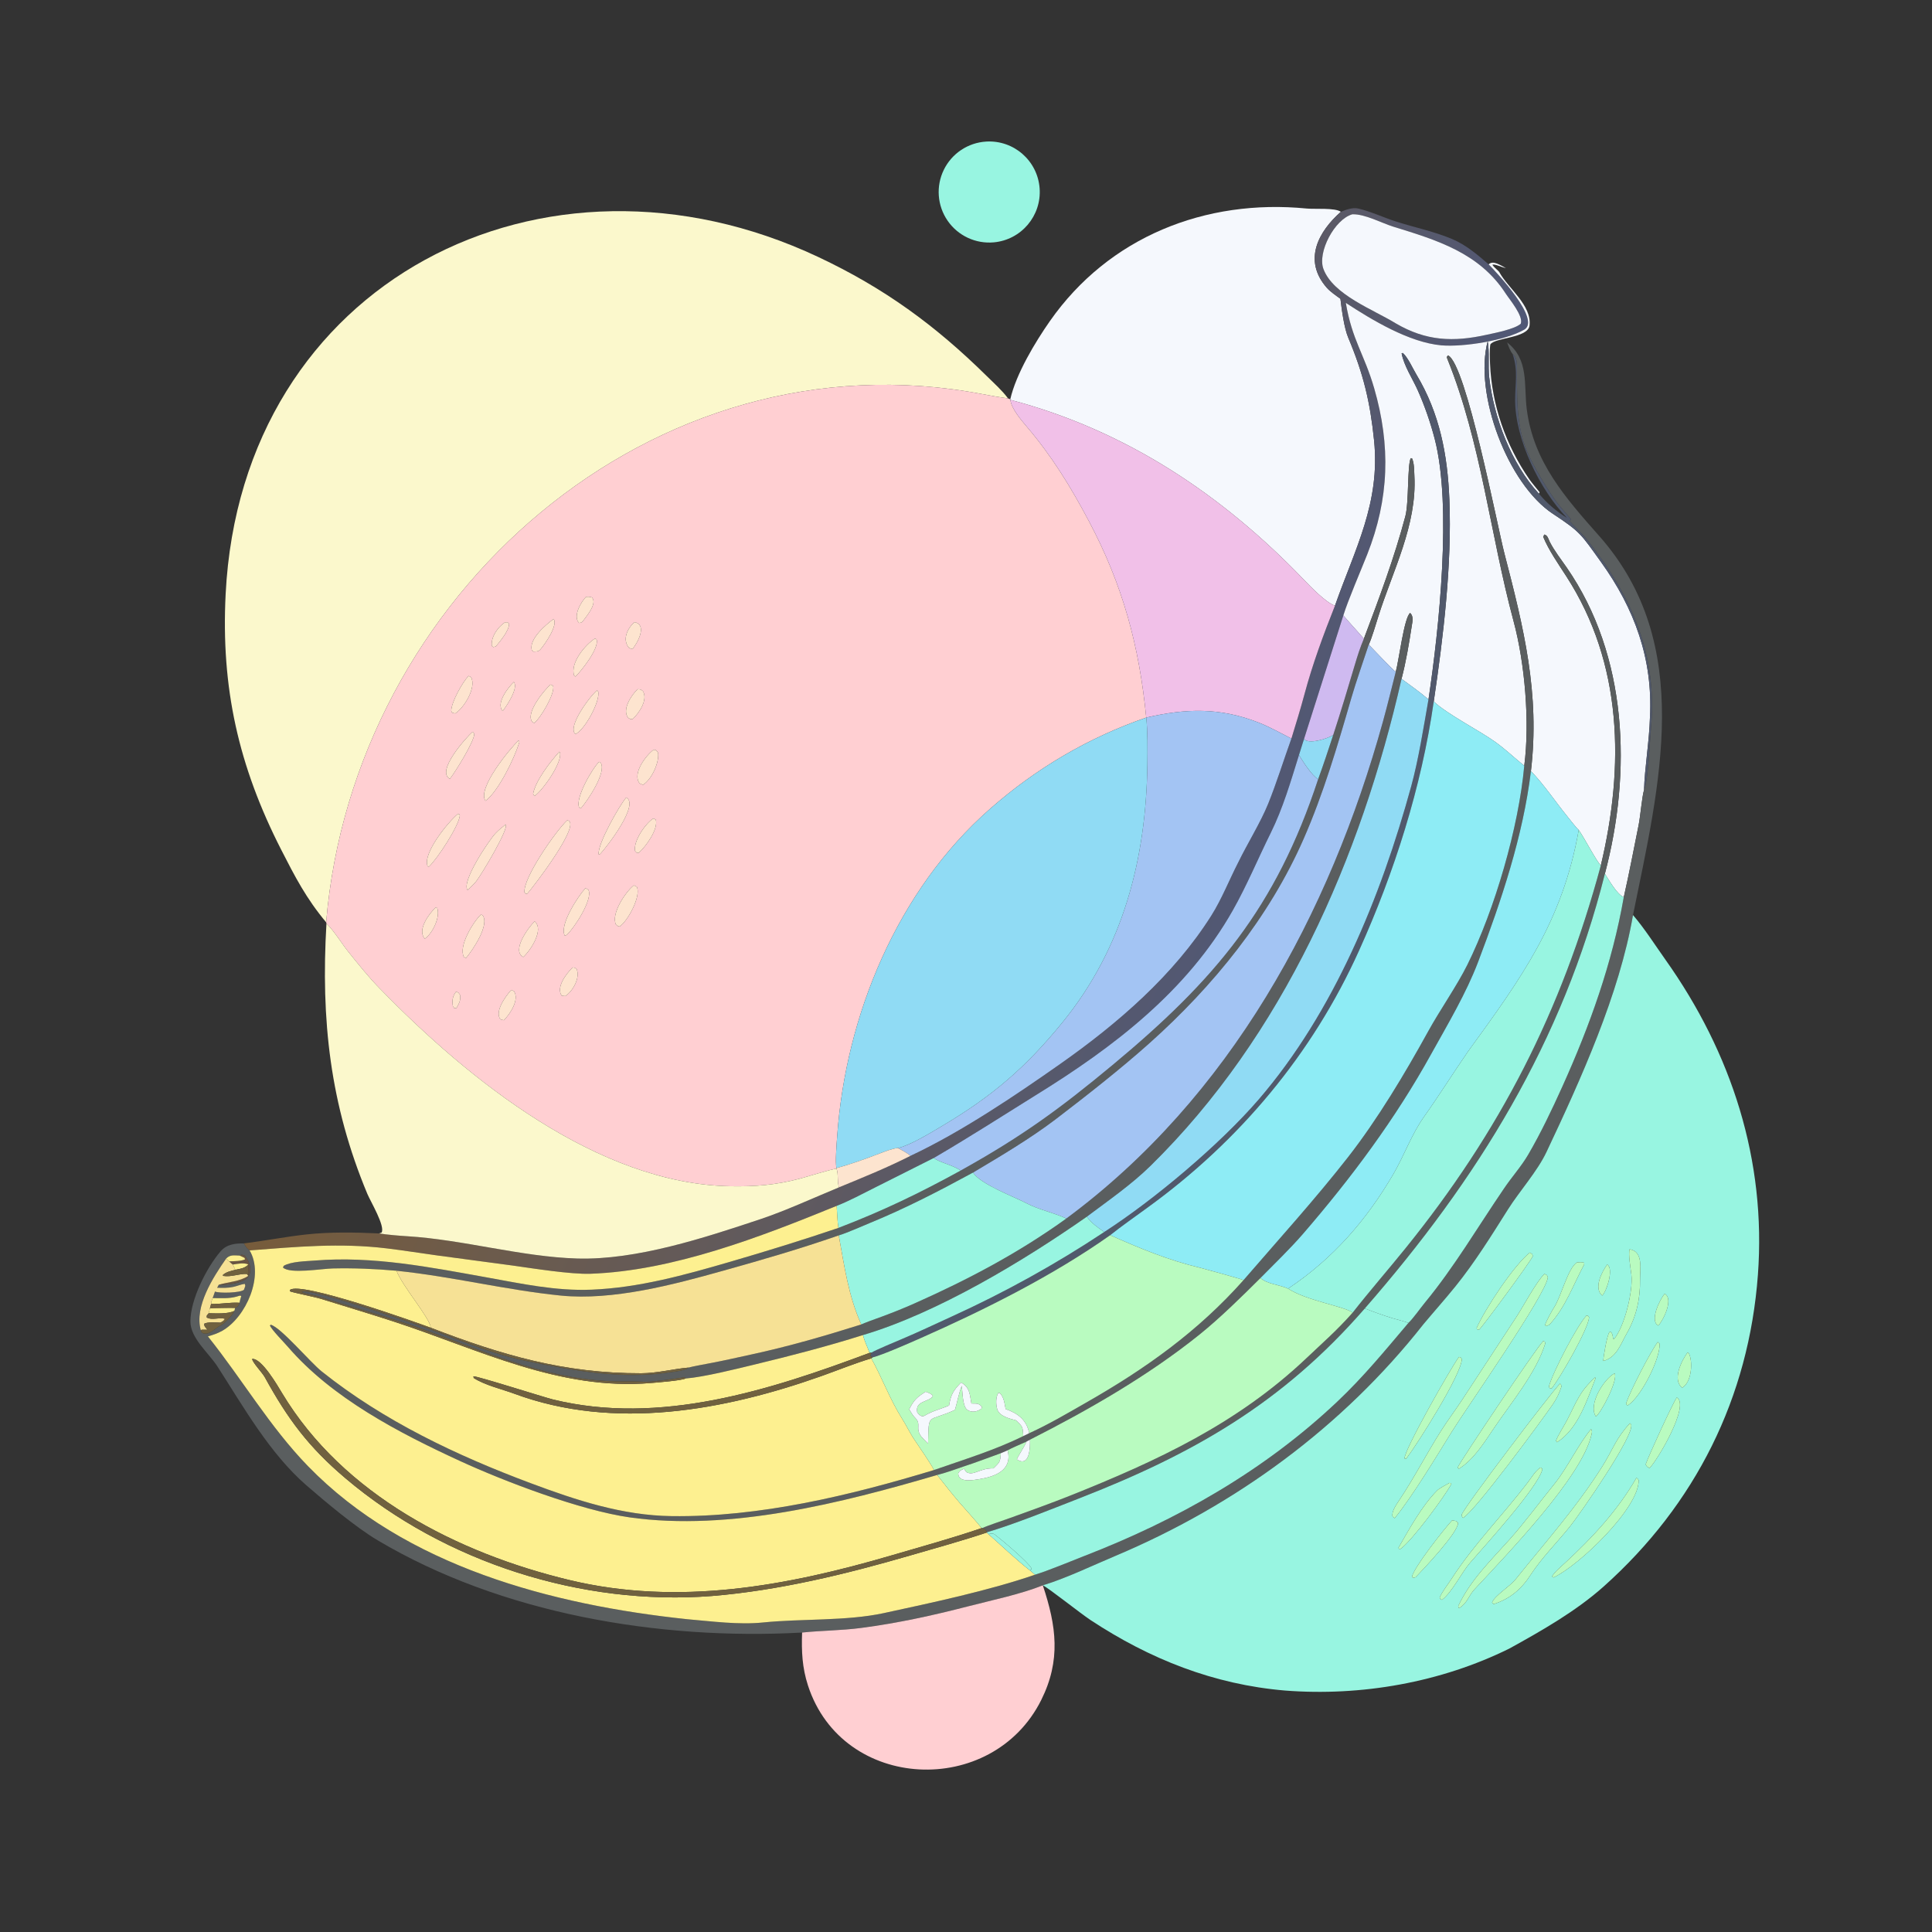 <svg width="1024" height="1024" viewBox="0 0 1024 1024" fill="none" xmlns="http://www.w3.org/2000/svg">
<rect x="0" y="0" width="1024" height="1024" fill="#333333" stroke="none"/>
<path d="M526.742 128.451C517.107 129.331 507.746 124.948 502.252 116.983C496.759 109.019 495.987 98.712 500.233 90.018C504.478 81.324 513.082 75.595 522.74 75.03C537.34 74.176 549.926 85.188 551.018 99.772C552.111 114.356 541.305 127.12 526.742 128.451Z" fill="#98F5E1"/>
<path d="M535.465 211.634C538.563 198.063 548.754 181.228 556.418 170.26C587.691 125.504 638.962 105.259 692.566 110.524C696.937 110.954 707.556 110.012 710.695 112.257C699.007 122.533 690.372 137.777 703.179 152.453C705.06 154.608 708.108 156.664 710.458 158.369C711.148 164.205 712.42 173.802 714.6 178.983C722.591 197.968 726.216 213.009 728.292 233.426C731.67 266.633 718.121 290.951 707.568 321.012C702.709 319.364 694.766 311.098 690.937 307.112C647.61 262.01 596.416 227.926 535.51 211.921L535.465 211.634Z" fill="#F5F8FD"/>
<path d="M710.691 112.257C713.308 111.173 716.952 109.846 719.76 110.492C726.536 112.05 733.266 115.279 739.912 117.407C749.786 120.568 759.894 122.609 769.458 126.606C776.74 129.61 783.075 134.959 789.008 140.107C793.452 144.655 816.843 169.531 807.879 174.714C797.89 180.49 775.769 184.005 764.008 183.047C746.936 181.515 727.269 169.661 713.319 160.542C716.591 180.161 723.086 187.632 728.344 205.788C737.128 236.116 736.321 264.365 724.652 293.858C721.375 302.14 714.484 318.132 711.986 326.189L691.162 391.639L688.475 400.182C684.118 414.162 679.996 428.375 673.491 441.498C666.674 455.249 660.893 469.278 653.333 482.624C629.102 525.399 590.03 555.119 548.91 580.505C531.122 591.596 513.163 603.1 494.929 613.747L463.83 629.375C457.399 632.601 450.07 636.565 443.45 639.122C402.998 655.626 356.768 673.565 312.957 675.118C302.623 675.485 282.642 672.306 271.941 670.794L232.16 665.471C223.096 664.225 214.055 662.765 204.975 661.668C179.98 658.651 157.183 660.839 132.286 662.741C130.56 661.497 130.376 660.909 129.234 659.028C140.319 657.672 151.551 655.452 162.617 654.258C175.128 652.909 188.393 653.158 200.963 653.745C204.78 654.409 211.804 654.985 215.688 655.219C245.361 657.007 276.491 666.193 306.001 667.042C337.45 667.946 373.602 655.996 403.202 646.124C416.363 641.735 431.68 634.687 444.664 629.331C458.023 623.813 469.638 619.16 482.566 612.629C509.187 600.191 538.158 580.652 562.101 563.811C592.531 542.407 622.041 516.93 642.047 485.254C647.535 476.564 651.529 466.358 656.233 457.216C661.029 447.329 668.142 435.916 672.149 426.03C676.525 415.235 680.453 402.595 684.477 391.453C686.852 383.703 689.293 375.823 691.39 367.994C695.702 351.897 701.422 336.478 707.564 321.012C718.117 290.951 731.666 266.633 728.288 233.426C726.212 213.009 722.587 197.968 714.596 178.983C712.416 173.802 711.144 164.205 710.454 158.369C708.104 156.664 705.056 154.608 703.175 152.453C690.368 137.777 699.003 122.533 710.691 112.257ZM716.77 113.578C707.4 116.172 698.113 133.757 701.464 142.613C706.661 156.351 727.947 164.09 739.785 171.391C755.856 180.786 770.244 181.405 788.174 177.39C792.483 176.449 802.85 174.447 806.017 171.596C807.602 167.582 800.084 158.722 798.058 155.596C784.083 134.036 761.699 127.307 738.475 120.139C732.422 118.271 723.366 113.333 716.77 113.578Z" fill="url(#paint0_linear_17_12236)"/>
<path d="M534.285 211.154C529.755 210.549 525.124 209.733 520.629 208.875C346.183 175.565 187.312 315.775 172.869 488.842C162.347 476.299 156.299 464.578 149.109 450.507C126.323 405.914 117.103 364.437 119.594 314.912C127.934 149.059 288.391 67.78 433.711 136.218C468.51 152.607 495.573 172.281 523.051 199.369C526.929 203.193 531.036 206.816 534.285 211.154Z" fill="#FBF8CC"/>
<path d="M788.175 177.39C770.245 181.405 755.857 180.786 739.786 171.391C727.948 164.09 706.662 156.351 701.465 142.613C698.114 133.757 707.401 116.172 716.771 113.578C723.367 113.333 732.423 118.271 738.476 120.139C761.7 127.307 784.084 134.036 798.059 155.596C800.085 158.722 807.603 167.582 806.018 171.596C802.851 174.447 792.484 176.449 788.175 177.39Z" fill="#F5F8FD"/>
<path d="M789.01 140.107C791.426 137.76 795.41 140.723 798.181 142.106C795.507 141.543 792.311 139.784 790.985 140.334C791.933 141.864 794.23 143.446 794.667 144.25C799.348 152.846 811.955 161.807 810.68 172.545C809.878 179.293 792.104 178.85 789.901 182.589C789.469 185.296 789.628 189.804 789.747 192.744C790.634 214.646 798.11 235.994 810.557 254.003C811.939 256.002 814.439 258.883 816.03 260.907L815.657 261.663C801.094 245.957 791.695 221.188 789.331 200.072C788.614 193.674 789.54 186.758 788.528 180.754C781.07 208.673 799.153 256.569 823.068 272.33C837.777 282.024 837.927 283.072 848.549 297.85C866.381 322.658 876.126 349.378 874.506 380.234C874.163 392.832 871.641 407.56 871.383 418.663C870.285 422.225 869.434 432.713 868.497 437.323C865.916 450.033 863.51 462.923 860.623 475.573C856.914 473.833 852.978 466.792 850.62 463.124C864.904 409.17 862.783 347.63 830.379 300.803C827.33 296.396 823.807 291.9 821.385 287.165C820.595 285.621 820.384 283.799 818.526 283.3L817.933 284.519C820.708 291.397 826.062 299.086 830.172 305.445C860.085 351.727 861.011 406.149 848.466 458.733C846.106 456.391 839.63 443.91 836.761 439.909C835.609 438.999 831.614 433.828 830.421 432.355C824.327 424.831 818.184 415.628 811.423 408.703C816.272 367.668 807.64 332.854 797.328 293.179C793.636 278.971 777.053 192.63 767.482 188.365C766.832 189.161 766.68 189.107 767.13 190.222C785.147 234.874 789.739 282.919 802.233 329.287C808.24 351.582 810.889 382.857 807.892 405.872C802.669 401.694 798.152 397.296 792.611 393.3C784.309 387.311 766.778 378.4 759.918 371.786C764.984 337.685 769.584 299.226 768.205 264.871C767.247 241.011 763.089 219.102 750.712 198.488C748.79 195.286 746.289 189.571 743.558 187.104L742.873 187.22C744.082 193.851 748.769 200.839 751.517 207.038C755.126 215.18 758.165 223.939 760.408 232.563C769.673 268.191 762.713 333.302 757.133 370.718C752.638 366.848 747.64 363.326 742.847 359.806C745.255 350.616 746.8 341.204 748.254 331.82C748.628 329.408 749.328 326.729 747.429 324.878C744.282 326.891 741.447 350.056 739.772 356.135C737.822 354.642 727.792 344.054 725.462 341.667C727.09 338.21 729.272 330.735 730.476 326.906C738.155 302.492 751.1 278.356 749.654 252.109C749.5 249.298 749.592 245.438 748.389 242.901L747.731 242.855C745.877 246.214 746.787 266.378 744.872 273.592C739.026 295.627 730.925 317.238 722.878 338.551C719.364 334.394 715.579 330.444 711.988 326.189C714.486 318.132 721.377 302.14 724.654 293.858C736.323 264.365 737.13 236.116 728.346 205.788C723.088 187.632 716.593 180.161 713.321 160.542C727.271 169.661 746.938 181.515 764.01 183.047C775.771 184.005 797.892 180.49 807.881 174.714C816.845 169.531 793.454 144.655 789.01 140.107Z" fill="#F5F8FD"/>
<path d="M801.727 187.618C800.386 186.04 799.556 183.471 798.798 181.473C810.568 190.732 807.55 204.019 809.236 217.057C812.844 244.962 829.835 263.974 847.738 284.229C898.413 341.56 879.527 416.194 865.524 485.01C858.296 526.967 837.886 572.008 819.651 610.6C814.821 620.822 805.328 631.383 799.295 640.932C790.489 654.87 781.803 668.929 771.431 681.777C765.973 688.538 760.097 695.109 754.516 701.78C711.527 756.419 654.746 797.927 590.783 824.827C578.954 829.801 565.04 836.525 552.711 840.255C541.064 844.951 525.354 848.226 513.09 851.395C494.27 856.258 475.794 860.298 456.497 862.832C445.858 864.229 435.433 864.215 425.126 865.28C424.947 865.292 424.769 865.304 424.59 865.316C349.122 869.395 265.612 855.303 200.097 816.35C188.519 809.466 172.624 796.151 162.329 787.194C142.961 770.344 129.102 745.787 115.353 724.409C110.558 716.953 100.932 709.351 100.918 700.372C100.901 688.953 109.386 672.019 116.858 663.294C120.164 659.434 124.661 659.013 129.237 659.028C130.379 660.909 130.563 661.497 132.289 662.741C140.172 676.023 130.47 698.12 117.813 705.343C115.42 706.708 112.829 707.554 110.195 708.321C128.266 730.899 142.94 756.182 163.205 777.057C214.837 830.241 292.565 850.623 364.07 858.202C377.087 859.304 391.433 861.283 404.472 859.945C424.599 857.878 448.709 859.252 468.362 854.997C493.635 849.526 524.269 843.024 548.574 834.627C556.283 832.253 566.99 827.687 574.77 824.676C624.112 805.58 670.228 779.391 708.807 742.888C722.9 729.554 733.94 715.995 746.505 701.176C749.138 698.674 752.726 693.474 755.154 690.532C770.857 671.507 783.269 650.277 797.137 629.967C801.15 623.978 806.353 618.205 809.966 612.009C816.686 600.483 822.607 588.047 828.084 575.9C842.682 543.521 854.483 510.624 860.624 475.573C863.511 462.923 865.917 450.033 868.498 437.323C869.435 432.713 870.286 422.225 871.384 418.663C873.573 413.967 874.446 392.607 875.011 386.445C878.634 346.974 865.093 316.5 841.378 286.268C839.297 283.614 834.378 278.922 831.899 276.173C832.145 275.842 832.392 275.512 832.638 275.181C830.821 273.106 826.839 268.498 825.408 266.605C820.266 259.803 812.722 247.106 809.39 239.299C803.214 224.827 804.151 208.962 804.029 193.754C804.009 191.284 803.6 189.301 801.727 187.618ZM127.057 665.481C124.176 665.414 121.999 664.853 119.867 667.06C112.977 676.904 102.903 692.509 106.419 704.989C106.519 705.363 106.877 706.043 107.057 706.424C110.803 708.275 114.123 703.771 116.553 702.732C118.629 701.898 123.445 697.005 124.22 694.798L124.613 693.33C126.699 691.944 125.904 692.832 127.006 690.493C127.053 689.48 127.57 688.01 127.867 686.975C127.294 686.445 126.645 686.886 125.345 687.247C121.355 688.354 116.883 688.05 112.697 688.002C113.111 687.061 113.585 685.569 113.944 684.557C116.203 685.552 127.498 685.286 129.312 683.589C129.855 681.876 130.303 681.64 129.723 680.467C127.906 680.681 125.716 681.63 123.752 682.062C120.718 682.73 118.184 682.604 115.097 682.543L115.937 680.96C120.054 681.101 127.636 680.313 130.796 677.523C134.204 674.514 132.387 668.347 129.638 665.484C127.741 664.903 128.561 664.774 127.057 665.481Z" fill="#5A5E5F"/>
<path d="M801.727 187.618C803.6 189.301 804.009 191.284 804.029 193.754C804.151 208.962 803.214 224.827 809.39 239.299C812.722 247.106 820.266 259.803 825.408 266.605C826.839 268.498 830.821 273.106 832.638 275.181C832.392 275.512 832.145 275.842 831.899 276.173C834.378 278.922 839.297 283.614 841.378 286.268C865.093 316.5 878.634 346.974 875.011 386.445C874.446 392.607 873.573 413.967 871.384 418.663C871.642 407.56 874.164 392.832 874.507 380.234C876.127 349.378 866.382 322.658 848.55 297.85C837.928 283.072 837.778 282.024 823.069 272.33C799.154 256.569 781.071 208.673 788.529 180.754C789.541 186.758 788.615 193.674 789.332 200.072C791.696 221.188 801.095 245.957 815.658 261.663C819.818 266.632 824.975 271.126 830.522 274.482C816.079 259.614 803.161 232.891 803.044 212.306C802.991 203.117 804.757 196.852 801.727 187.618Z" fill="#51596C"/>
<path d="M757.135 370.718C762.715 333.302 769.675 268.191 760.41 232.563C758.167 223.939 755.128 215.18 751.519 207.038C748.771 200.839 744.084 193.851 742.875 187.22L743.56 187.104C746.291 189.571 748.792 195.286 750.714 198.488C763.091 219.102 767.249 241.011 768.207 264.871C769.586 299.226 764.986 337.685 759.92 371.786C753.475 417.026 739.025 462.417 720.293 503.898C695.513 558.776 656.873 604.78 608.265 640.01C602.334 644.352 594.01 650.188 588.417 654.667C558.255 676.026 522.011 694.147 488.243 709.097C483.015 711.411 467.643 718.214 462.493 719.454L461.383 718.62L461.862 716.943C463.635 715.747 475.356 710.844 477.815 709.813C486.868 706.015 495.453 701.885 504.359 697.833C532.286 685.128 559.678 669.992 585.256 652.998C611.683 635.955 646.591 606.608 667.137 582.744C707.082 536.346 731.947 475.221 747.971 416.755C751.862 402.557 754.556 385.373 757.135 370.718Z" fill="#51596C"/>
<path d="M807.891 405.872C810.888 382.857 808.239 351.582 802.232 329.287C789.738 282.919 785.146 234.874 767.129 190.222C766.679 189.107 766.831 189.161 767.481 188.365C777.052 192.63 793.635 278.971 797.327 293.179C807.639 332.854 816.271 367.668 811.422 408.703C807.268 443.074 795.701 477.465 783.444 509.791C777.133 526.435 767.23 543.035 758.611 558.551C739.618 592.966 716.264 624.278 690.603 653.983C684.026 661.596 675.225 670.111 668.057 677.382C658.198 687.199 646.536 698.686 635.647 707.431C608.558 729.189 576.821 747.381 545.899 763.055L544.007 764.104C542.149 764.935 535.414 767.807 534.063 768.69L530.443 770.239C523.957 772.588 517.146 775.171 510.623 777.31C506.884 778.632 500.659 780.812 496.732 781.767C446.376 796.537 386.804 811.75 333.734 804.24C307.755 800.564 267.361 785.196 243.881 774.385C211.573 759.509 175.927 741.019 152.463 713.704C150.483 711.399 143.923 704.79 143.055 702.492L143.546 702.134C149.04 703.722 164.409 722.013 170.518 726.891C203.419 753.162 242.003 771.432 281.245 786.109C305.425 795.152 329.875 803.24 355.97 803.574C402.666 804.218 450.635 792.61 494.999 779.157C510.914 773.577 527.263 768.64 542.363 761.162L545.512 759.633C555.829 754.963 565.752 749.084 575.573 743.481C607.179 725.448 634.872 705.764 659.111 678.482C677.474 657.215 697.248 635.4 714.456 613.367C730.246 593.151 744.691 568.906 757.041 546.504C763.108 535.497 772.312 522.292 777.704 511.416C792.327 481.917 804.945 438.461 807.891 405.872Z" fill="#5A5E5F"/>
<path d="M172.867 488.842C187.31 315.775 346.181 175.565 520.627 208.875C525.122 209.733 529.753 210.549 534.283 211.154L535.462 211.634L535.507 211.921C536.123 216.652 541.101 222.479 544.254 226.182C557.578 241.834 567.476 257.991 577.096 276.132C595.166 310.205 603.787 342.271 607.533 380.326C576.693 391.027 549.241 407.21 524.751 428.696C475.695 471.736 448.109 538.322 443.692 602.65C443.473 605.835 442.586 616.391 443.381 619.086L443.418 619.398C440.146 619.808 427.971 623.653 423.711 624.775C411.099 628.098 400.17 628.964 387.16 628.739C316.883 627.523 248.253 572.277 201.3 523.943C195.343 517.888 190.142 511.301 184.824 504.719C181.231 500.27 176.974 493.252 173.025 489.469L172.867 488.842ZM310.552 316.365C307.772 319.286 303.516 326.771 306.931 330.196C308.159 329.97 308.14 330.065 308.99 329.18C311.126 326.232 316.655 319.893 313.754 316.636C312.139 316.262 312.177 316.206 310.552 316.365ZM293.423 328.056C289.221 331.178 280.454 338.584 281.813 344.435L282.693 345.368C284.231 345.286 285.325 345.508 286.481 344.17C288.759 341.532 295.951 331.233 293.423 328.056ZM267.593 329.865C263.837 332.368 260.085 337.698 260.669 342.375L261.419 342.98L262.795 342.656C265.032 339.948 270.015 334.079 269.792 330.552C268.667 329.526 269.333 329.862 267.593 329.865ZM336.293 329.75C332.504 333.034 329.716 338.971 333.335 343.351L335.157 344.101C337.767 341.001 343.338 331.158 336.293 329.75ZM315.425 338.353C310.096 341.783 302.128 351.336 304.282 358.057L305.008 358.613C308.288 355.424 317.659 343.543 316.211 338.938L315.425 338.353ZM248.325 358.261C245.178 361.534 239.243 372 239.168 376.758L239.623 377.73L241.274 378.154C245.91 375.288 252.623 364.405 249.7 358.968C249.157 358.646 248.911 358.428 248.325 358.261ZM272.357 361.453C269.278 364.322 262.661 372.922 266.466 376.869C268.559 374.094 274.919 364.707 272.357 361.453ZM291.789 362.815C289.155 365.073 278.305 377.606 282.066 382.568C282.186 382.726 283.005 383.129 283.143 383.211C286.486 380.719 294.318 367.437 293.165 363.552C292.64 363.235 292.358 363.004 291.789 362.815ZM337.904 365.316C334.676 368.409 329.479 376.136 332.956 380.461C334.553 381.343 333.751 381.222 335.393 381.071C338.734 377.935 343.598 370.809 340.727 366.245C339.429 365.319 339.513 365.399 337.904 365.316ZM316.441 365.903C312.848 368.747 300.443 385.363 304.989 389.088C309.83 387.078 318.311 371.504 317.056 366.554L316.441 365.903ZM250.461 387.882C246.973 390.98 230.904 408.844 238.455 412.806C241.313 409.159 251.216 393.257 251.398 388.998C250.986 388.386 251.016 388.245 250.461 387.882ZM274.814 392.454C270.145 396.962 252.665 418.119 257.342 424.469C264.12 419.436 272.478 402.245 275.147 393.78C275.379 393.043 275.298 393.153 274.814 392.454ZM346.431 397.345C342.288 400.492 334.995 410.015 339.007 415.215C339.469 415.417 340.349 415.834 340.798 415.972C345.423 413.119 349.478 404.176 348.817 398.992C347.996 397.859 348.01 397.539 346.431 397.345ZM296.459 398.424C291.771 403.595 283.846 413.751 282.551 420.742C282.752 421.084 283.056 421.666 283.299 421.938C287.658 419.008 298.341 403.77 296.762 398.752L296.459 398.424ZM317.521 403.787C313.821 407.39 304.716 423.194 306.984 428.003L307.919 428.414C311.36 424.406 321.637 409.314 318.406 404.297L317.521 403.787ZM331.889 422.698C328.395 426.79 316.6 447.372 317.309 452.841C318.202 452.648 317.9 452.87 318.337 452.381C321.747 448.718 339.123 426.236 331.889 422.698ZM242.731 431.338C237.493 435.689 223.799 452.434 226.663 459.173L227.372 459.323C231.972 454.986 243.146 437.809 243.75 432.227C243.256 431.358 243.611 431.635 242.731 431.338ZM346.2 433.825C341.977 436.618 335.627 445.813 336.598 451.029C337.654 452.124 337.01 451.846 338.437 452.114C342.172 448.919 349.026 439.509 347.589 434.437C346.979 434.106 346.843 433.939 346.2 433.825ZM300.626 434.788C294.883 440.053 277.103 465.359 277.997 473.02L278.715 473.742L279.519 473.637C282.413 470.398 309.111 435.746 300.626 434.788ZM267.988 436.969C266.257 438.317 264.198 440.036 262.701 441.607C259.212 445.269 244.401 467.313 247.821 471.754C249.342 470.407 251.149 468.657 252.394 467.112C254.899 464.004 269.999 438.972 267.988 436.969ZM335.91 469.262C331.503 472.725 323.746 484.405 326.452 490.02C327.601 490.923 327.114 490.766 328.422 491.076C332.848 488.085 339.957 474.8 337.501 469.963L335.91 469.262ZM310.241 470.79C306.441 475.006 296.421 490.048 299.3 495.867C300.344 495.606 300.108 495.737 300.375 495.531C304.41 491.848 314.356 476.599 311.875 471.626C311.076 471.121 311.116 471.036 310.241 470.79ZM231.001 480.823C227.387 484.354 220.985 492.8 225.121 497.578C229.22 494.876 233.452 486.012 231.756 481.332L231.001 480.823ZM254.914 484.749C250.693 488.717 242.84 501.687 245.891 507.252L247.007 507.784C250.469 503.662 259.746 490.051 255.751 485.091L254.914 484.749ZM283.363 488.334C279.992 491.606 270.999 503.922 277.353 507.249C281.156 503.821 288.578 492.672 283.363 488.334ZM303.524 512.774C300.254 515.909 294.588 523.21 297.7 527.709C298.329 527.804 298.983 527.938 299.607 527.951C303.677 525.404 307.763 517.952 305.532 513.458C304.341 512.813 304.816 512.921 303.524 512.774ZM270.956 524.695C268.07 527.92 262.007 536.125 265.224 540.245C265.823 540.426 266.462 540.659 267.064 540.749C270.247 537.612 275.496 529.778 272.39 525.316L270.956 524.695ZM241.714 525.599C239.788 528.189 239.615 530.095 240.024 533.289L240.712 534.308C241.029 534.317 241.669 534.368 241.942 534.301C243.419 531.623 244.266 530.269 243.802 527.272C242.75 525.778 243.416 526.323 241.714 525.599Z" fill="#FFCFD2"/>
<path d="M535.508 211.921C596.414 227.926 647.608 262.01 690.935 307.112C694.764 311.098 702.707 319.364 707.566 321.012C701.424 336.478 695.704 351.897 691.392 367.994C689.295 375.823 686.854 383.703 684.479 391.453C678.587 388.487 673.408 385.468 667.227 383.029C646.588 374.888 628.558 375.452 607.534 380.326C603.788 342.271 595.167 310.205 577.097 276.132C567.477 257.991 557.579 241.834 544.255 226.182C541.102 222.479 536.124 216.652 535.508 211.921Z" fill="#F1C0E8"/>
<path d="M722.879 338.551C730.926 317.238 739.027 295.627 744.873 273.592C746.788 266.378 745.878 246.214 747.732 242.855L748.39 242.901C749.593 245.438 749.501 249.298 749.655 252.109C751.101 278.356 738.156 302.492 730.477 326.906C729.273 330.735 727.091 338.21 725.463 341.667C722.507 350.699 718.866 360.914 716.245 369.926C708.97 395.122 701.479 420.614 690.933 444.662C672.701 486.232 642.973 522.759 609.277 552.878C593.994 566.539 575.964 580.672 559.727 593.08C546.443 603.231 530.212 612.87 515.748 621.466C497.761 631.237 479.931 640.483 460.948 648.247C457.155 649.798 448.298 653.746 444.556 654.776C423.592 662.055 404.606 667.538 383.391 673.483C357.034 680.869 324.852 689.439 297.237 686.678C268.305 683.784 239.601 676.552 210.16 673.521C198.812 672.5 187.62 672.062 176.237 672.31C170.495 672.436 153.565 675.355 149.977 671.801L150.385 670.901C154.458 668.563 161.962 668.52 166.844 668.119C197.457 665.609 227.903 671.637 257.895 677.032C276.43 680.366 294.504 684.328 313.513 683.557C338.593 682.539 362.849 675.806 386.819 668.823C406.037 663.225 425.428 657.249 444.38 650.819C467.881 641.801 487.03 632.588 509.248 620.383C541.53 602.427 561.663 587.752 589.435 564.696C644.14 519.28 676.292 481.029 698.643 413.018C701.502 405.217 704.049 397.417 706.646 389.532C710.684 377.205 714.406 364.79 718.098 352.358C719.486 347.685 720.955 343.035 722.879 338.551Z" fill="#5A5E5F"/>
<path d="M848.467 458.733C861.012 406.149 860.086 351.727 830.173 305.445C826.063 299.086 820.709 291.397 817.934 284.519L818.527 283.3C820.385 283.799 820.596 285.621 821.386 287.165C823.808 291.9 827.331 296.396 830.38 300.803C862.784 347.63 864.905 409.17 850.621 463.124C828.308 552.157 783.145 625.038 723.372 693.501C679.738 743.685 632.483 770.624 571.463 794.361C556.669 800.116 538.254 807.622 523.095 812.138C522.001 810.241 522.739 810.986 520.699 809.925C522.629 808.874 532.741 805.518 535.636 804.471C546.208 800.649 556.874 796.84 567.288 792.686C613.413 774.29 655.969 754.46 692.433 719.872C701.562 711.212 708.43 705.321 716.955 695.719C725.765 684.475 735.686 673.07 744.768 661.841C795.171 599.523 827.513 536.27 848.467 458.733Z" fill="#5A5E5F"/>
<path d="M308.992 329.18C308.142 330.065 308.161 329.97 306.933 330.196C303.518 326.771 307.774 319.286 310.554 316.365C312.179 316.206 312.141 316.262 313.756 316.636C316.657 319.893 311.128 326.232 308.992 329.18Z" fill="#FDE4CF"/>
<path d="M739.77 356.135C741.445 350.056 744.28 326.891 747.427 324.878C749.326 326.729 748.626 329.408 748.252 331.82C746.798 341.204 745.253 350.616 742.845 359.806C721.322 454.43 680.088 548.916 609.8 617.915C599.659 627.87 587.359 636.372 576.019 644.884C542.364 668.411 496.829 695.897 457.38 707.612C438.438 713.599 419.118 718.599 399.806 723.257C390.121 725.593 373.127 729.871 363.348 730.64L362.81 729.964C357.776 730.717 346.587 732.447 341.599 732.391C337.653 732.13 333.463 732.149 329.505 732.164C292.875 732.306 259.963 717.608 226.261 705.303C207.512 698.458 186.871 692.973 167.783 686.863C165.985 686.287 160.757 685.752 159.91 684.637C164.602 682.66 210.51 698.539 217.938 700.976C238.3 707.657 257.232 716.892 278.731 721.282C304.044 726.451 329.314 731.267 355.227 727.324C358.097 726.891 362.821 726.548 365.023 724.838C365.957 724.451 375.007 722.783 376.815 722.442C384.107 721.067 391.197 719.416 398.436 717.854C418.288 713.57 437.151 708.058 456.478 701.99C457.645 701.34 464.361 698.948 465.932 698.376C472.579 695.955 478.574 693.57 485.035 690.694C513.365 678.079 539.99 663.981 565.173 645.854C651.936 581.705 704.765 484.459 733.028 382.317C735.465 373.508 737.517 364.96 739.77 356.135Z" fill="#5A5E5F"/>
<path d="M691.164 391.639L711.988 326.189C715.579 330.444 719.364 334.394 722.878 338.551C720.954 343.035 719.485 347.685 718.097 352.358C714.405 364.79 710.683 377.205 706.645 389.532C703.743 391.558 693.317 394.762 691.164 391.639Z" fill="#CFBAF0"/>
<path d="M282.693 345.368L281.813 344.435C280.454 338.584 289.221 331.178 293.423 328.056C295.951 331.233 288.759 341.532 286.481 344.17C285.325 345.508 284.231 345.286 282.693 345.368Z" fill="#FDE4CF"/>
<path d="M262.796 342.656L261.42 342.98L260.67 342.375C260.086 337.698 263.838 332.368 267.594 329.865C269.334 329.862 268.668 329.526 269.793 330.552C270.016 334.079 265.033 339.948 262.796 342.656Z" fill="#FDE4CF"/>
<path d="M335.158 344.101L333.336 343.351C329.717 338.971 332.505 333.034 336.294 329.75C343.339 331.158 337.768 341.001 335.158 344.101Z" fill="#FDE4CF"/>
<path d="M305.009 358.613L304.283 358.057C302.129 351.336 310.097 341.783 315.426 338.353L316.212 338.938C317.66 343.543 308.289 355.424 305.009 358.613Z" fill="#FDE4CF"/>
<path d="M725.461 341.667C727.791 344.054 737.821 354.642 739.771 356.135C737.518 364.96 735.466 373.508 733.029 382.317C704.766 484.459 651.937 581.705 565.174 645.854C558.936 642.856 550.53 641.15 544.513 637.963C537.665 634.336 519.519 627.664 515.746 621.466C530.21 612.87 546.441 603.231 559.725 593.08C575.962 580.672 593.992 566.539 609.275 552.878C642.971 522.759 672.699 486.232 690.931 444.662C701.477 420.614 708.968 395.122 716.243 369.926C718.864 360.914 722.505 350.699 725.461 341.667Z" fill="#A3C4F3"/>
<path d="M241.274 378.154L239.623 377.73L239.168 376.758C239.243 372 245.178 361.534 248.325 358.261C248.911 358.428 249.157 358.646 249.7 358.968C252.623 364.405 245.91 375.288 241.274 378.154Z" fill="#FDE4CF"/>
<path d="M742.846 359.806C747.639 363.326 752.637 366.848 757.132 370.718C754.553 385.373 751.859 402.557 747.968 416.755C731.944 475.221 707.079 536.346 667.134 582.744C646.588 606.608 611.68 635.955 585.253 652.998C581.428 650.26 578.911 648.641 576.02 644.884C587.36 636.372 599.66 627.87 609.801 617.915C680.089 548.916 721.323 454.43 742.846 359.806Z" fill="#90DBF4"/>
<path d="M266.468 376.869C262.663 372.922 269.28 364.322 272.359 361.453C274.921 364.707 268.561 374.094 266.468 376.869Z" fill="#FDE4CF"/>
<path d="M283.142 383.211C283.004 383.129 282.185 382.726 282.065 382.568C278.304 377.606 289.154 365.073 291.788 362.815C292.357 363.004 292.639 363.235 293.164 363.552C294.317 367.437 286.485 380.719 283.142 383.211Z" fill="#FDE4CF"/>
<path d="M335.394 381.071C333.752 381.222 334.554 381.343 332.957 380.461C329.48 376.136 334.677 368.409 337.905 365.316C339.514 365.399 339.43 365.319 340.728 366.245C343.599 370.809 338.735 377.935 335.394 381.071Z" fill="#FDE4CF"/>
<path d="M304.989 389.088C300.443 385.363 312.848 368.747 316.441 365.903L317.056 366.554C318.311 371.504 309.83 387.078 304.989 389.088Z" fill="#FDE4CF"/>
<path d="M759.917 371.786C766.777 378.4 784.308 387.311 792.61 393.3C798.151 397.296 802.668 401.694 807.891 405.872C804.945 438.461 792.327 481.917 777.704 511.416C772.312 522.292 763.108 535.497 757.041 546.504C744.691 568.906 730.246 593.151 714.456 613.367C697.248 635.4 677.474 657.215 659.111 678.482C658.504 678.08 638.273 672.469 636.476 672.041C619.23 667.94 604.602 661.822 588.414 654.667C594.007 650.188 602.331 644.352 608.262 640.01C656.87 604.78 695.51 558.776 720.29 503.898C739.022 462.417 753.472 417.026 759.917 371.786Z" fill="#8EECF5"/>
<path d="M607.533 380.326C628.557 375.452 646.587 374.888 667.226 383.029C673.407 385.468 678.586 388.487 684.478 391.453C680.454 402.595 676.526 415.235 672.15 426.03C668.143 435.916 661.03 447.329 656.234 457.216C651.53 466.358 647.536 476.564 642.048 485.254C622.042 516.93 592.532 542.407 562.102 563.811C538.159 580.652 509.188 600.191 482.567 612.629C480.745 610.993 478.134 609.7 475.957 608.476C482.306 607.139 493.732 600.126 499.55 596.664C526.181 580.818 543.69 565.74 563.097 541.926C595.319 502.386 607.46 455.269 608.139 404.998C608.235 397.92 608.301 387.255 607.533 380.326Z" fill="#A3C4F3"/>
<path d="M443.383 619.086C442.588 616.391 443.475 605.835 443.694 602.65C448.111 538.322 475.697 471.736 524.753 428.696C549.243 407.21 576.695 391.027 607.535 380.326C608.303 387.255 608.237 397.92 608.141 404.998C607.462 455.269 595.321 502.386 563.099 541.926C543.692 565.74 526.183 580.818 499.552 596.664C493.734 600.126 482.308 607.139 475.959 608.476C472.81 608.743 468.942 610.349 465.943 611.482C458.499 614.297 451.086 617.034 443.383 619.086Z" fill="#90DBF4"/>
<path d="M238.456 412.806C230.905 408.844 246.974 390.98 250.462 387.882C251.017 388.245 250.987 388.386 251.399 388.998C251.217 393.257 241.314 409.159 238.456 412.806Z" fill="#FDE4CF"/>
<path d="M691.164 391.639C693.317 394.762 703.743 391.558 706.645 389.532C704.048 397.417 701.501 405.217 698.642 413.018C695.169 410.915 690.526 403.555 688.477 400.182L691.164 391.639Z" fill="#90DBF4"/>
<path d="M257.342 424.469C252.665 418.119 270.145 396.962 274.814 392.454C275.298 393.153 275.379 393.043 275.147 393.78C272.478 402.245 264.12 419.436 257.342 424.469Z" fill="#FDE4CF"/>
<path d="M340.798 415.972C340.349 415.834 339.468 415.417 339.006 415.215C334.994 410.015 342.288 400.492 346.431 397.345C348.01 397.539 347.995 397.859 348.816 398.992C349.477 404.176 345.423 413.119 340.798 415.972Z" fill="#FDE4CF"/>
<path d="M283.299 421.938C283.056 421.666 282.752 421.084 282.551 420.742C283.846 413.751 291.771 403.595 296.459 398.424L296.762 398.752C298.341 403.77 287.658 419.008 283.299 421.938Z" fill="#FDE4CF"/>
<path d="M494.93 613.747C513.164 603.1 531.123 591.596 548.911 580.505C590.031 555.119 629.103 525.399 653.334 482.624C660.894 469.278 666.675 455.249 673.492 441.498C679.997 428.375 684.119 414.162 688.476 400.182C690.525 403.555 695.168 410.915 698.641 413.018C676.29 481.029 644.138 519.28 589.433 564.696C561.661 587.752 541.528 602.427 509.246 620.383C504.141 617.134 498.039 616.206 494.93 613.747Z" fill="#A3C4F3"/>
<path d="M307.922 428.414L306.987 428.003C304.719 423.194 313.824 407.39 317.524 403.787L318.409 404.297C321.64 409.314 311.363 424.406 307.922 428.414Z" fill="#FDE4CF"/>
<path d="M811.424 408.703C818.185 415.628 824.328 424.831 830.422 432.355C831.615 433.828 835.61 438.999 836.762 439.909C828.163 488.516 806.34 518.417 778.127 557.236C770.231 568.673 762.823 580.533 754.784 591.871C748.094 601.308 744.278 612.382 738.56 622.192C724.235 646.769 706.467 667.148 682.708 683.004C678.07 680.858 671.657 680.631 668.059 677.382C675.227 670.111 684.028 661.596 690.605 653.983C716.266 624.278 739.62 592.966 758.613 558.551C767.232 543.035 777.135 526.435 783.446 509.791C795.703 477.465 807.27 443.074 811.424 408.703Z" fill="#8EECF5"/>
<path d="M318.34 452.381C317.903 452.87 318.205 452.648 317.312 452.841C316.603 447.372 328.398 426.79 331.892 422.698C339.126 426.236 321.75 448.718 318.34 452.381Z" fill="#FDE4CF"/>
<path d="M227.372 459.323L226.663 459.173C223.799 452.434 237.493 435.689 242.731 431.338C243.611 431.635 243.256 431.358 243.75 432.227C243.146 437.809 231.972 454.986 227.372 459.323Z" fill="#FDE4CF"/>
<path d="M338.439 452.114C337.012 451.846 337.656 452.124 336.6 451.029C335.629 445.813 341.979 436.618 346.202 433.825C346.845 433.939 346.981 434.106 347.591 434.437C349.028 439.509 342.174 448.919 338.439 452.114Z" fill="#FDE4CF"/>
<path d="M279.519 473.637L278.715 473.742L277.997 473.02C277.103 465.359 294.883 440.053 300.626 434.788C309.111 435.746 282.413 470.398 279.519 473.637Z" fill="#FDE4CF"/>
<path d="M247.821 471.754C244.401 467.313 259.212 445.269 262.701 441.607C264.198 440.036 266.257 438.317 267.988 436.969C269.999 438.972 254.899 464.004 252.394 467.112C251.149 468.657 249.342 470.407 247.821 471.754Z" fill="#FDE4CF"/>
<path d="M682.707 683.004C706.466 667.148 724.234 646.769 738.559 622.192C744.277 612.382 748.093 601.308 754.783 591.871C762.822 580.533 770.23 568.673 778.126 557.236C806.339 518.417 828.162 488.516 836.761 439.909C839.63 443.91 846.106 456.391 848.466 458.733C827.512 536.27 795.17 599.523 744.767 661.841C735.685 673.07 725.764 684.475 716.954 695.719C712.52 692.366 692.573 689.436 682.707 683.004Z" fill="#98F5E1"/>
<path d="M723.371 693.501C783.144 625.038 828.307 552.157 850.62 463.124C852.978 466.792 856.914 473.833 860.623 475.573C854.482 510.624 842.681 543.521 828.083 575.9C822.606 588.047 816.685 600.483 809.965 612.009C806.352 618.205 801.149 623.978 797.136 629.967C783.268 650.277 770.856 671.507 755.153 690.532C752.725 693.474 749.137 698.674 746.504 701.176C744.628 700.389 740.493 699.421 738.265 698.737C733.049 697.135 728.443 695.486 723.371 693.501Z" fill="#98F5E1"/>
<path d="M328.424 491.076C327.116 490.766 327.603 490.923 326.454 490.02C323.748 484.405 331.505 472.725 335.912 469.262L337.503 469.963C339.959 474.8 332.85 488.085 328.424 491.076Z" fill="#FDE4CF"/>
<path d="M300.377 495.531C300.11 495.737 300.346 495.606 299.302 495.867C296.423 490.048 306.443 475.006 310.243 470.79C311.118 471.036 311.078 471.121 311.877 471.626C314.358 476.599 304.412 491.848 300.377 495.531Z" fill="#FDE4CF"/>
<path d="M225.121 497.578C220.985 492.8 227.387 484.354 231.001 480.823L231.756 481.332C233.452 486.012 229.22 494.876 225.121 497.578Z" fill="#FDE4CF"/>
<path d="M247.006 507.784L245.89 507.252C242.839 501.687 250.692 488.717 254.913 484.749L255.75 485.091C259.745 490.051 250.468 503.662 247.006 507.784Z" fill="#FDE4CF"/>
<path d="M865.524 485.01C871.463 491.862 877.366 501.113 882.715 508.649C917.84 558.137 936.214 615.001 931.724 675.702C926.911 740.786 898.624 797.416 849.974 840.883C835.385 853.916 817.075 864.342 800.006 873.764C763.586 891.761 721.515 899.149 681.11 896.026C643.339 892.838 609.393 879.368 577.902 858.597C572.754 855.202 555.757 841.65 552.711 840.255C565.04 836.525 578.954 829.801 590.783 824.827C654.746 797.927 711.527 756.419 754.516 701.78C760.097 695.109 765.973 688.538 771.431 681.777C781.803 668.929 790.489 654.87 799.295 640.932C805.328 631.383 814.821 620.822 819.651 610.6C837.886 572.008 858.296 526.967 865.524 485.01ZM863.724 662.144C862.935 664.761 864.248 672.039 864.66 675.511C865.707 684.345 860.954 703.174 855.502 709.711L855.054 709.635C854.729 708.069 854.759 707.227 853.913 705.975L853.018 706.049C851.684 707.895 849.961 718.684 849.693 721.369C856.839 719.524 858.859 712.626 862.202 706.778C867.327 697.813 869.413 688.397 869.262 678.129C869.187 672.98 871.198 663.259 863.724 662.144ZM810.823 663.878C802.14 670.913 787.259 693.554 782.65 703.828L782.778 704.548L783.927 704.82C785.697 703.351 811.513 668.27 812.434 665.784C811.937 664.231 812.377 664.905 810.823 663.878ZM835.756 669.133C830.961 672.251 827.422 687.341 823.672 692.981C822.54 694.684 819.351 700.592 818.886 702.332L819.41 702.892L821.133 702.212C829.651 693.12 833.726 681.251 839.678 670.123L839.63 669.265C838.075 668.814 837.35 668.992 835.756 669.133ZM851.816 670.232C848.943 674.242 844.543 682.77 849.213 686.706C851.699 684.199 855.461 672.134 851.816 670.232ZM818.597 675.189C814.448 679.088 807.374 692.403 803.717 697.996L774.751 742.258C771.118 747.744 767.106 753.103 763.603 758.64C755.96 770.722 749.415 783.545 741.437 795.415C740.124 797.374 737.318 801.461 738.116 803.836L739.214 804.69C748.357 793.541 762.098 770.778 769.541 758.763C777.148 746.481 819.467 686.146 820.391 677.001C819.786 675.462 820.278 676.121 818.597 675.189ZM882.308 685.732C879.744 688.655 874.128 700.162 878.954 702.608C881.773 699.518 887.175 688.208 882.308 685.732ZM840.851 697.24C835.484 703.295 823.261 726.834 820.952 734.79L821.27 735.722L822.457 735.845C827.009 730.16 841.886 704.304 842.276 698.147C841.516 697.205 841.997 697.498 840.851 697.24ZM817.963 710.766C814.407 714.118 773.709 774.875 772.593 777.777C773.091 778.47 772.787 778.354 773.312 778.44C780.736 773.95 786.477 764.946 791.294 757.75C800.6 743.847 814.197 727.846 819.058 711.976L818.748 711.071L817.963 710.766ZM878.64 711.278C874.692 716.597 863.987 737.418 861.861 743.769L862.18 744.67L862.866 744.851C869.974 740.11 879.954 720.25 879.645 712.214L878.64 711.278ZM894.451 716.811C891.179 721.266 886.256 731.267 891.552 735.526C896.622 732.857 897.425 721.611 895.085 717.223L894.451 716.811ZM773.267 719.203C769.064 724.826 743.899 769.089 744.447 773.04C745.258 773.167 744.946 773.255 745.42 773.034C751.562 764.856 774.579 728.586 774.836 720.235C773.971 719.237 774.5 719.573 773.267 719.203ZM855.781 727.881C849.912 731 841.625 744.58 845.855 750.757C848.463 749.172 857.871 731.234 855.781 727.881ZM845.444 730.015C836.905 737.916 835.815 742.667 830.482 752.884C828.907 755.901 825.769 760.682 824.684 763.623L825.255 764.435C836.623 757.237 841.238 741.664 845.692 730.538L845.444 730.015ZM826.826 733.344C821.165 739.286 775.913 798.915 774.722 802.8C774.922 804.022 774.708 803.615 775.397 804.556C781.535 801.324 817.131 752.93 823.087 744.231C825.043 741.374 826.508 738.348 827.581 734.974C827.305 733.66 827.656 734.118 826.826 733.344ZM888.729 740.677C886.403 744.042 873.341 772.671 872.23 776.15C873.042 777.655 872.676 777.095 874.271 778.149C878.411 774.125 895.886 744.696 888.729 740.677ZM863.888 754.355C856.411 762.413 854.862 768.265 849.404 776.991C835.916 798.555 819.12 817.327 803.282 837.089C800.285 840.829 792.15 845.735 790.807 849.387L791.659 850.235C800.44 847.383 806.376 842.273 811.339 834.598C816.96 825.905 825.775 816.98 832.083 809.117C837.402 802.487 866.408 760.785 864.568 754.996L863.888 754.355ZM843.336 757.413C836.692 765.238 830.65 778.161 823.893 786.482C816.229 795.922 808.152 806.94 800.08 815.968C790.179 827.043 779.439 837.354 772.88 851.226C773.175 852.255 772.961 851.895 773.322 852.405C777.824 849.619 778.233 845.931 781.601 842.302C798.606 823.981 838.551 782.804 843.56 760.251C843.861 758.898 843.929 758.651 843.336 757.413ZM816.428 777.823C813.624 779.803 811.901 782.874 809.84 785.589C796.672 802.924 781.188 818.453 769.345 836.805C767.396 839.826 764.401 843.556 763.043 846.758C763.628 847.812 763.214 847.402 764.3 847.974C769.719 843.872 774.623 833.55 779.137 828.334C786.642 819.66 815.493 787.985 817.503 778.718C816.894 777.79 817.299 778.022 816.428 777.823ZM867.336 783.27C857.582 800.343 844.08 814.884 829.762 828.136C827.842 829.914 823.677 833.434 822.632 835.507C822.888 835.721 823.112 836.001 823.423 836.119C836.961 829.739 868.821 799.275 868.525 784.516C867.907 783.642 868.174 783.788 867.336 783.27ZM768.171 785.994C766.673 786.811 762.813 788.887 761.759 789.94C753.735 797.958 746.799 810.629 741.2 820.362L741.451 820.919L742.303 820.973C748.421 816.647 765.588 793.349 769.311 786.482C768.623 785.893 769.011 786.036 768.171 785.994ZM769.656 805.81C765.532 810.246 749.161 830.955 748.381 835.759L748.984 836.346L750.342 835.951C754.66 831.455 772.83 812.298 772.809 807.139C771.517 805.831 771.827 806.236 769.656 805.81Z" fill="#98F5E1"/>
<path d="M277.352 507.249C270.998 503.922 279.991 491.606 283.362 488.334C288.577 492.672 281.155 503.821 277.352 507.249Z" fill="#FDE4CF"/>
<path d="M173.025 489.469C176.974 493.252 181.231 500.27 184.824 504.719C190.142 511.301 195.343 517.888 201.3 523.943C248.253 572.277 316.883 627.523 387.16 628.739C400.17 628.964 411.099 628.098 423.711 624.775C427.971 623.653 440.146 619.808 443.418 619.398C444.522 623.136 443.584 625.585 444.665 629.331C431.681 634.687 416.364 641.735 403.203 646.124C373.603 655.996 337.451 667.946 306.002 667.042C276.492 666.193 245.362 657.007 215.689 655.219C211.805 654.985 204.781 654.409 200.964 653.745L202.263 653.28C204.233 649.844 196.394 636.831 194.689 632.749C174.905 585.384 170.023 540.516 173.025 489.469Z" fill="#FBF8CC"/>
<path d="M299.607 527.951C298.983 527.938 298.329 527.804 297.7 527.709C294.588 523.21 300.254 515.909 303.524 512.774C304.816 512.921 304.341 512.813 305.532 513.458C307.763 517.952 303.677 525.404 299.607 527.951Z" fill="#FDE4CF"/>
<path d="M267.065 540.749C266.463 540.659 265.824 540.426 265.225 540.245C262.008 536.125 268.071 527.92 270.957 524.695L272.391 525.316C275.497 529.778 270.248 537.612 267.065 540.749Z" fill="#FDE4CF"/>
<path d="M241.943 534.301C241.67 534.368 241.03 534.317 240.713 534.308L240.025 533.289C239.616 530.095 239.789 528.189 241.715 525.599C243.417 526.323 242.751 525.778 243.803 527.272C244.267 530.269 243.42 531.623 241.943 534.301Z" fill="#FDE4CF"/>
<path d="M443.383 619.086C451.086 617.034 458.499 614.297 465.943 611.482C468.942 610.349 472.81 608.743 475.959 608.476C478.136 609.7 480.747 610.993 482.569 612.629C469.641 619.16 458.026 623.813 444.667 629.331C443.586 625.585 444.524 623.136 443.42 619.398L443.383 619.086Z" fill="#FDE4CF"/>
<path d="M443.453 639.122C450.073 636.565 457.402 632.601 463.833 629.375L494.932 613.747C498.041 616.206 504.143 617.134 509.248 620.383C487.03 632.588 467.881 641.801 444.38 650.819C443.85 647.583 443.67 642.535 443.453 639.122Z" fill="#98F5E1"/>
<path d="M444.555 654.776C448.297 653.746 457.154 649.798 460.947 648.247C479.93 640.483 497.76 631.237 515.747 621.466C519.52 627.664 537.666 634.336 544.514 637.963C550.531 641.15 558.937 642.856 565.175 645.854C539.992 663.981 513.367 678.079 485.037 690.694C478.576 693.57 472.581 695.955 465.934 698.376C464.363 698.948 457.647 701.34 456.48 701.99C449.613 686.611 447.554 671.213 444.555 654.776Z" fill="#98F5E1"/>
<path d="M132.289 662.741C157.186 660.839 179.983 658.651 204.978 661.668C214.058 662.765 223.099 664.225 232.163 665.471L271.944 670.794C282.645 672.306 302.626 675.485 312.96 675.118C356.771 673.565 403.001 655.626 443.453 639.122C443.67 642.535 443.85 647.583 444.38 650.819C425.428 657.249 406.037 663.225 386.819 668.823C362.849 675.806 338.593 682.539 313.513 683.557C294.504 684.328 276.43 680.366 257.895 677.032C227.903 671.637 197.457 665.609 166.844 668.119C161.962 668.52 154.458 668.563 150.385 670.901L149.977 671.801C153.565 675.355 170.495 672.436 176.237 672.31C187.62 672.062 198.812 672.5 210.16 673.521C213.325 681.848 227.752 698.376 228.363 703.748C219.216 700.396 159.243 679.002 153.7 683.695L153.772 684.45C154.883 685.015 166.91 687.415 170.212 688.445C183.14 692.484 196.44 696.426 209.289 700.64C254.039 715.314 296.42 737.121 345.004 733.027C348.04 732.771 361.295 731.73 363.351 730.64C373.13 729.871 390.124 725.593 399.809 723.257C419.121 718.599 438.441 713.599 457.383 707.612C458.461 711.56 459.626 713.487 460.897 717.037C408.085 736.798 349.789 755.636 293.122 741.762C288.304 740.582 252.298 729.088 250.901 729.473L251.084 730.382C257.116 734.239 266.042 736.276 272.717 738.742C325.593 758.279 383.609 747.664 435.213 729.398C443.727 726.384 453.191 722.502 461.814 719.963C467.592 730.361 471.728 741.811 478.154 751.961C480.511 755.683 482.409 759.828 484.928 763.47C486.864 766.475 493.983 776.544 495.001 779.157C450.637 792.61 402.668 804.218 355.972 803.574C329.877 803.24 305.427 795.152 281.247 786.109C242.005 771.432 203.421 753.162 170.52 726.891C164.411 722.013 149.042 703.722 143.548 702.134L143.057 702.492C143.925 704.79 150.485 711.399 152.465 713.704C175.929 741.019 211.575 759.509 243.883 774.385C267.363 785.196 307.757 800.564 333.736 804.24C386.806 811.75 446.378 796.537 496.734 781.767C500.712 786.862 504.467 791.595 508.633 796.489C510.752 798.976 519.239 808.245 520.192 809.96C504.66 815.266 488.78 819.632 472.906 824.281C417.014 840.676 359.556 851.307 301.914 837.482C242.512 823.233 181.937 792.296 149.531 738.418C147.138 734.441 138.619 719.708 133.642 720.266C133.789 722.12 139.026 727.544 140.329 729.915C152.537 752.123 163.48 766.898 183.106 783.519C235.825 828.166 308.428 851.253 377.294 845.923C412.78 842.989 448.253 834.37 482.429 824.428C495.47 820.634 510.126 816.589 523.011 812.28L523.893 813.127C531.031 819.371 538.481 826.554 545.904 832.36L548.574 834.627C524.269 843.024 493.635 849.526 468.362 854.997C448.709 859.252 424.599 857.878 404.472 859.945C391.433 861.283 377.087 859.304 364.07 858.202C292.565 850.623 214.837 830.241 163.205 777.057C142.94 756.182 128.266 730.899 110.195 708.321C112.829 707.554 115.42 706.708 117.813 705.343C130.47 698.12 140.172 676.023 132.289 662.741Z" fill="#FDF090"/>
<path d="M457.383 707.612C496.832 695.897 542.367 668.411 576.022 644.884C578.913 648.641 581.43 650.26 585.255 652.998C559.677 669.992 532.285 685.128 504.358 697.833C495.452 701.885 486.867 706.015 477.814 709.813C475.355 710.844 463.634 715.747 461.861 716.943L460.897 717.037C459.626 713.487 458.461 711.56 457.383 707.612Z" fill="#98F5E1"/>
<path d="M462.491 719.454C467.641 718.214 483.013 711.411 488.241 709.097C522.009 694.147 558.252 676.026 588.414 654.667C604.602 661.822 619.231 667.94 636.477 672.041C638.274 672.469 658.505 678.08 659.112 678.482C634.873 705.764 607.179 725.448 575.573 743.481C565.752 749.084 555.83 754.963 545.513 759.633C544.074 752.556 539.577 749.14 533 746.832C532.399 743.698 532.118 740.585 529.857 738.264L529.031 738.377C527.738 740.85 527.821 744.162 528.516 746.78C529.552 750.683 535.415 751.975 538.575 752.829C542.192 756.305 542.033 756.202 542.364 761.162C527.264 768.64 510.915 773.577 495 779.157C493.982 776.544 486.863 766.475 484.927 763.47C482.408 759.828 480.51 755.683 478.153 751.961C471.727 741.811 467.59 730.361 461.812 719.963L462.491 719.454ZM509.355 732.774C505.2 737.108 503.976 739.191 503.022 744.951C498.599 746.855 494.209 747.821 490.1 750.317C488.442 751.324 486.941 749.755 486.134 748.527C484.958 742.216 492.412 743.279 494.422 739.942C493.56 738.548 492.221 738.284 490.628 737.648C486.096 740.455 484.391 742.036 481.89 746.96L482.247 747.551C483.138 749.005 483.901 750.326 485.105 751.528C488.501 754.923 484.934 756.989 488.308 761.411L491.884 765.202C492.372 748.068 491.251 754.137 506.137 747.276C507.406 743.062 508.183 738.414 509.772 734.553C510.184 737.724 510.126 745.32 512.659 747.225C514.801 748.837 518.131 748.325 520.206 746.58L520.375 745.601C518.674 743.575 517.443 743.981 514.865 743.894C513.99 739.098 514.024 735.236 509.355 732.774Z" fill="#B9FBC0"/>
<path d="M210.16 673.521C239.601 676.552 268.305 683.784 297.237 686.678C324.852 689.439 357.034 680.869 383.391 673.483C404.606 667.538 423.592 662.055 444.556 654.776C447.555 671.213 449.614 686.611 456.481 701.99C437.154 708.058 418.291 713.57 398.439 717.854C391.2 719.416 384.11 721.067 376.818 722.442C375.01 722.783 365.96 724.451 365.026 724.838C356.844 725.531 348.385 727.835 339.83 727.859C299.085 727.974 265.56 718.125 228.363 703.748C227.752 698.376 213.325 681.848 210.16 673.521Z" fill="#F6E195"/>
<path d="M849.691 721.369C849.959 718.684 851.682 707.895 853.016 706.049L853.911 705.975C854.757 707.227 854.727 708.069 855.052 709.635L855.5 709.711C860.952 703.174 865.705 684.345 864.658 675.511C864.246 672.039 862.933 664.761 863.722 662.144C871.196 663.259 869.185 672.98 869.26 678.129C869.411 688.397 867.325 697.813 862.2 706.778C858.857 712.626 856.837 719.524 849.691 721.369Z" fill="#B9FBC0"/>
<path d="M783.925 704.82L782.776 704.548L782.648 703.828C787.257 693.554 802.138 670.913 810.821 663.878C812.375 664.905 811.935 664.231 812.432 665.784C811.511 668.27 785.695 703.351 783.925 704.82Z" fill="#B9FBC0"/>
<path d="M127.058 665.481C128.562 664.774 127.741 664.903 129.638 665.484C132.387 668.347 134.205 674.514 130.797 677.523C127.637 680.313 120.055 681.101 115.938 680.96C121.065 679.408 127.092 679.295 131.604 676.23C131.583 674.214 131.62 672.182 131.642 670.164C129.026 669.151 126.148 669.833 123.401 670.229C122.542 669.667 122.208 669.258 121.445 668.531C123.585 668.501 128.139 668.428 129.88 667.487L129.606 666.695L127.058 665.481Z" fill="#6A5643"/>
<path d="M119.867 667.06C121.999 664.853 124.176 665.414 127.057 665.481L129.606 666.695L129.879 667.487C128.138 668.428 123.584 668.501 121.444 668.531L119.867 667.06Z" fill="#FDF090"/>
<path d="M119.867 667.06L121.444 668.531C122.207 669.258 122.541 669.667 123.4 670.229L124.747 673.023C122.127 673.737 120.342 673.982 118.206 675.644L118.184 676.249C122.78 676.962 126.532 675.035 130.846 675.199C131.098 675.543 131.351 675.887 131.603 676.23C127.091 679.295 121.065 679.408 115.937 680.96L115.097 682.543C118.184 682.604 120.718 682.73 123.752 682.062C125.716 681.63 127.906 680.681 129.723 680.467C130.303 681.64 129.855 681.876 129.312 683.589C127.498 685.286 116.203 685.552 113.944 684.557C113.585 685.569 113.111 687.061 112.697 688.002C112.157 689.468 112.065 689.598 111.883 691.126L111.263 693.472L110.602 696.055C109.474 697.499 109.632 696.744 109.557 698.27C112.335 699.951 116.571 698.009 119.253 699.041C118.526 700.235 118.061 700.327 116.83 701.024C114.692 700.972 109.755 700.547 108.221 701.642C108.283 703.219 108.739 703.235 109.927 704.779L107.609 704.771C106.836 704.77 107.141 704.729 106.419 704.989C102.903 692.509 112.977 676.904 119.867 667.06Z" fill="#F6E195"/>
<path d="M821.134 702.212L819.411 702.892L818.887 702.332C819.352 700.592 822.541 694.684 823.673 692.981C827.423 687.341 830.962 672.251 835.757 669.133C837.351 668.992 838.076 668.814 839.631 669.265L839.679 670.123C833.727 681.251 829.652 693.12 821.134 702.212Z" fill="#B9FBC0"/>
<path d="M123.398 670.229C126.145 669.833 129.023 669.151 131.639 670.164C129.849 672.216 127.571 672.388 124.745 673.023L123.398 670.229Z" fill="#FDF090"/>
<path d="M131.641 670.164C131.619 672.182 131.582 674.214 131.603 676.23C131.351 675.887 131.098 675.543 130.846 675.199C126.532 675.035 122.78 676.962 118.184 676.249L118.206 675.644C120.342 673.982 122.127 673.737 124.747 673.023C127.573 672.388 129.851 672.216 131.641 670.164Z" fill="#70613F"/>
<path d="M849.212 686.706C844.542 682.77 848.942 674.242 851.815 670.232C855.46 672.134 851.698 684.199 849.212 686.706Z" fill="#B9FBC0"/>
<path d="M739.215 804.69L738.117 803.836C737.319 801.461 740.125 797.374 741.438 795.415C749.416 783.545 755.961 770.722 763.604 758.64C767.107 753.103 771.119 747.744 774.752 742.258L803.718 697.996C807.375 692.403 814.449 679.088 818.598 675.189C820.279 676.121 819.787 675.462 820.392 677.001C819.468 686.146 777.149 746.481 769.542 758.763C762.099 770.778 748.358 793.541 739.215 804.69Z" fill="#B9FBC0"/>
<path d="M545.901 763.055C576.823 747.381 608.56 729.189 635.649 707.431C646.538 698.686 658.2 687.199 668.059 677.382C671.657 680.631 678.07 680.858 682.708 683.004C692.574 689.436 712.521 692.366 716.955 695.719C708.43 705.321 701.562 711.212 692.433 719.872C655.969 754.46 613.413 774.29 567.288 792.686C556.874 796.84 546.208 800.649 535.636 804.471C532.741 805.518 522.629 808.874 520.699 809.925L520.192 809.96C519.239 808.245 510.752 798.976 508.633 796.489C504.467 791.595 500.712 786.862 496.734 781.767C500.661 780.812 506.886 778.632 510.625 777.31C517.148 775.171 523.959 772.588 530.445 770.239C530.159 774.942 529.922 774.944 526.557 778.264C519.206 778.057 516.076 782.495 512.16 780.219L510.955 778.499C509.252 779.241 508.794 779.274 507.894 780.904C507.853 786.062 515.955 784.475 519.197 783.952C527.27 782.649 536.747 779.3 534.065 768.69C535.416 767.807 542.151 764.935 544.009 764.104C543.161 766.689 538.907 772.662 539.004 773.559C545.934 777.923 546.013 766.645 545.901 763.055Z" fill="#B9FBC0"/>
<path d="M363.35 730.64C361.294 731.73 348.039 732.771 345.003 733.027C296.419 737.121 254.038 715.314 209.288 700.64C196.439 696.426 183.139 692.484 170.211 688.445C166.909 687.415 154.882 685.015 153.771 684.45L153.699 683.695C159.242 679.002 219.215 700.396 228.362 703.748C265.559 718.125 299.084 727.974 339.829 727.859C348.384 727.835 356.843 725.531 365.025 724.838C362.823 726.548 358.099 726.891 355.229 727.324C329.316 731.267 304.046 726.451 278.733 721.282C257.234 716.892 238.302 707.657 217.94 700.976C210.512 698.539 164.604 682.66 159.912 684.637C160.759 685.752 165.987 686.287 167.785 686.863C186.873 692.973 207.514 698.458 226.263 705.303C259.965 717.608 292.877 732.306 329.507 732.164C333.465 732.149 337.655 732.13 341.601 732.391C346.589 732.447 357.778 730.717 362.812 729.964L363.35 730.64Z" fill="#70613F"/>
<path d="M878.953 702.608C874.127 700.162 879.743 688.655 882.307 685.732C887.174 688.208 881.772 699.518 878.953 702.608Z" fill="#B9FBC0"/>
<path d="M111.883 691.126C112.065 689.598 112.157 689.468 112.697 688.002C116.883 688.05 121.355 688.354 125.345 687.247C126.645 686.886 127.294 686.445 127.867 686.975C127.57 688.01 127.053 689.48 127.006 690.493C121.58 690.19 117.234 691.245 111.883 691.126Z" fill="#FDF090"/>
<path d="M111.882 691.126C117.233 691.245 121.579 690.19 127.005 690.493C125.903 692.832 126.698 691.944 124.612 693.33C122.069 693.17 114.302 693.465 111.262 693.472L111.882 691.126Z" fill="#70613F"/>
<path d="M110.602 696.055L111.263 693.472C114.303 693.465 122.07 693.17 124.613 693.33L124.22 694.798C120.534 696.548 114.764 696.09 110.602 696.055Z" fill="#FDF090"/>
<path d="M523.096 812.138C538.255 807.622 556.67 800.116 571.464 794.361C632.484 770.624 679.739 743.685 723.373 693.501C728.445 695.486 733.051 697.135 738.267 698.737C740.495 699.421 744.63 700.389 746.506 701.176C733.941 715.995 722.901 729.554 708.808 742.888C670.229 779.391 624.113 805.58 574.771 824.676C566.991 827.687 556.284 832.253 548.575 834.627L545.905 832.36C546.714 831.872 546.43 832.22 546.739 831.302C544.932 827.903 531.085 816.264 527.345 813.401C526.078 812.431 525.222 812.855 523.894 813.127L523.012 812.28L523.096 812.138Z" fill="#98F5E1"/>
<path d="M110.601 696.055C114.763 696.09 120.533 696.548 124.219 694.798C123.444 697.005 118.628 701.898 116.552 702.732C114.122 703.771 110.802 708.275 107.056 706.424C106.876 706.043 106.518 705.363 106.418 704.989C107.14 704.729 106.835 704.77 107.608 704.771L109.926 704.779C108.738 703.235 108.282 703.219 108.22 701.642C109.754 700.547 114.691 700.972 116.829 701.024C118.06 700.327 118.525 700.235 119.252 699.041C116.57 698.009 112.334 699.951 109.556 698.27C109.631 696.744 109.473 697.499 110.601 696.055Z" fill="#70613F"/>
<path d="M822.454 735.845L821.267 735.722L820.949 734.79C823.258 726.834 835.481 703.295 840.848 697.24C841.994 697.498 841.513 697.205 842.273 698.147C841.883 704.304 827.006 730.16 822.454 735.845Z" fill="#B9FBC0"/>
<path d="M773.313 778.44C772.788 778.354 773.092 778.47 772.594 777.777C773.71 774.875 814.408 714.118 817.964 710.766L818.749 711.071L819.059 711.976C814.198 727.846 800.601 743.847 791.295 757.75C786.478 764.946 780.737 773.95 773.313 778.44Z" fill="#B9FBC0"/>
<path d="M862.864 744.851L862.178 744.67L861.859 743.769C863.985 737.418 874.69 716.597 878.638 711.278L879.643 712.214C879.952 720.25 869.972 740.11 862.864 744.851Z" fill="#B9FBC0"/>
<path d="M460.894 717.037L461.858 716.943L461.379 718.62L462.489 719.454L461.811 719.963C453.188 722.502 443.724 726.384 435.21 729.398C383.606 747.664 325.59 758.279 272.714 738.742C266.039 736.276 257.113 734.239 251.081 730.382L250.898 729.473C252.295 729.088 288.301 740.582 293.119 741.762C349.786 755.636 408.082 736.798 460.894 717.037Z" fill="#70613F"/>
<path d="M891.553 735.526C886.257 731.267 891.18 721.266 894.452 716.811L895.086 717.223C897.426 721.611 896.623 732.857 891.553 735.526Z" fill="#B9FBC0"/>
<path d="M745.419 773.034C744.945 773.255 745.257 773.167 744.446 773.04C743.898 769.089 769.063 724.826 773.266 719.203C774.499 719.573 773.97 719.237 774.835 720.235C774.578 728.586 751.561 764.856 745.419 773.034Z" fill="#B9FBC0"/>
<path d="M523.01 812.28C510.125 816.589 495.469 820.634 482.428 824.428C448.252 834.37 412.779 842.989 377.293 845.923C308.427 851.253 235.824 828.166 183.105 783.519C163.479 766.898 152.536 752.123 140.328 729.915C139.025 727.544 133.788 722.12 133.641 720.266C138.618 719.708 147.137 734.441 149.53 738.418C181.936 792.296 242.511 823.233 301.913 837.482C359.555 851.307 417.013 840.676 472.905 824.281C488.779 819.632 504.659 815.266 520.191 809.96L520.698 809.925C522.738 810.986 522 810.241 523.094 812.138L523.01 812.28Z" fill="#70613F"/>
<path d="M845.853 750.757C841.623 744.58 849.91 731 855.779 727.881C857.869 731.234 848.461 749.172 845.853 750.757Z" fill="#B9FBC0"/>
<path d="M825.255 764.435L824.684 763.623C825.769 760.682 828.907 755.901 830.482 752.884C835.815 742.667 836.905 737.916 845.444 730.015L845.692 730.538C841.238 741.664 836.623 757.237 825.255 764.435Z" fill="#B9FBC0"/>
<path d="M503.023 744.951C503.977 739.191 505.201 737.108 509.356 732.774C514.025 735.236 513.991 739.098 514.866 743.894C517.444 743.981 518.675 743.575 520.376 745.601L520.207 746.58C518.132 748.325 514.802 748.837 512.66 747.225C510.127 745.32 510.185 737.724 509.773 734.553C508.184 738.414 507.407 743.062 506.138 747.276C491.252 754.137 492.373 748.068 491.885 765.202L488.309 761.411C484.935 756.989 488.503 754.923 485.107 751.528C483.903 750.326 483.139 749.005 482.248 747.551L481.891 746.96C484.392 742.036 486.097 740.455 490.629 737.648C492.222 738.284 493.561 738.548 494.423 739.942C492.413 743.279 484.959 742.216 486.135 748.527C486.942 749.755 488.443 751.324 490.101 750.317C494.21 747.821 498.6 746.855 503.023 744.951Z" fill="#F5F8FD"/>
<path d="M775.398 804.556C774.709 803.615 774.923 804.022 774.723 802.8C775.914 798.915 821.166 739.286 826.827 733.344C827.657 734.118 827.306 733.66 827.582 734.974C826.509 738.348 825.044 741.374 823.088 744.231C817.132 752.93 781.536 801.324 775.398 804.556Z" fill="#B9FBC0"/>
<path d="M545.513 759.633L542.364 761.162C542.033 756.202 542.192 756.305 538.575 752.829C535.415 751.975 529.552 750.683 528.516 746.78C527.821 744.162 527.739 740.85 529.032 738.377L529.858 738.264C532.119 740.585 532.399 743.698 533 746.832C539.577 749.14 544.074 752.556 545.513 759.633Z" fill="#F5F8FD"/>
<path d="M874.271 778.149C872.676 777.095 873.042 777.655 872.23 776.15C873.341 772.671 886.403 744.042 888.729 740.677C895.886 744.696 878.411 774.125 874.271 778.149Z" fill="#B9FBC0"/>
<path d="M791.657 850.235L790.805 849.387C792.148 845.735 800.283 840.829 803.28 837.089C819.118 817.327 835.914 798.555 849.402 776.991C854.86 768.265 856.409 762.413 863.886 754.355L864.566 754.996C866.406 760.785 837.4 802.487 832.081 809.117C825.773 816.98 816.958 825.905 811.337 834.598C806.374 842.273 800.438 847.383 791.657 850.235Z" fill="#B9FBC0"/>
<path d="M773.321 852.405C772.96 851.895 773.174 852.255 772.879 851.226C779.438 837.354 790.178 827.043 800.079 815.968C808.151 806.94 816.228 795.922 823.892 786.482C830.649 778.161 836.691 765.238 843.335 757.413C843.928 758.651 843.86 758.898 843.559 760.251C838.55 782.804 798.605 823.981 781.6 842.302C778.232 845.931 777.823 849.619 773.321 852.405Z" fill="#B9FBC0"/>
<path d="M544.007 764.104L545.899 763.055C546.011 766.645 545.932 777.923 539.002 773.559C538.905 772.662 543.159 766.689 544.007 764.104Z" fill="#F5F8FD"/>
<path d="M530.446 770.239L534.066 768.69C536.748 779.3 527.271 782.649 519.198 783.952C515.956 784.475 507.854 786.062 507.895 780.904C508.795 779.274 509.253 779.241 510.956 778.499L512.161 780.219C516.077 782.495 519.207 778.057 526.558 778.264C529.923 774.944 530.16 774.942 530.446 770.239Z" fill="#F5F8FD"/>
<path d="M764.3 847.974C763.214 847.402 763.628 847.812 763.043 846.758C764.401 843.556 767.396 839.826 769.345 836.805C781.188 818.453 796.672 802.924 809.84 785.589C811.901 782.874 813.624 779.803 816.428 777.823C817.299 778.022 816.894 777.79 817.503 778.718C815.493 787.985 786.642 819.66 779.137 828.334C774.623 833.55 769.719 843.872 764.3 847.974Z" fill="#B9FBC0"/>
<path d="M823.424 836.119C823.113 836.001 822.889 835.721 822.633 835.507C823.678 833.434 827.843 829.914 829.763 828.136C844.081 814.884 857.583 800.343 867.337 783.27C868.175 783.788 867.908 783.642 868.526 784.516C868.822 799.275 836.962 829.739 823.424 836.119Z" fill="#B9FBC0"/>
<path d="M742.302 820.973L741.45 820.919L741.199 820.362C746.798 810.629 753.734 797.958 761.758 789.94C762.812 788.887 766.672 786.811 768.17 785.994C769.01 786.036 768.622 785.893 769.31 786.482C765.587 793.349 748.42 816.647 742.302 820.973Z" fill="#B9FBC0"/>
<path d="M750.34 835.951L748.982 836.346L748.379 835.759C749.159 830.955 765.53 810.246 769.654 805.81C771.825 806.236 771.515 805.831 772.807 807.139C772.828 812.298 754.658 831.455 750.34 835.951Z" fill="#B9FBC0"/>
<path d="M523.891 813.127C525.219 812.855 526.075 812.431 527.342 813.401C531.082 816.264 544.929 827.903 546.736 831.302C546.427 832.22 546.711 831.872 545.902 832.36C538.479 826.554 531.029 819.371 523.891 813.127Z" fill="#98F5E1"/>
<path d="M425.126 865.28C435.433 864.215 445.858 864.229 456.497 862.832C475.794 860.298 494.27 856.258 513.09 851.395C525.354 848.226 541.064 844.951 552.711 840.255C559.916 861.832 562.376 879.952 551.889 901.01C525.966 953.058 446.537 949.679 428.246 893.352C425.149 883.813 424.78 875.233 425.126 865.28Z" fill="#FFCFD2"/>
<defs>
<linearGradient id="paint0_linear_17_12236" x1="278.051" y1="319.193" x2="670.232" y2="489.814" gradientUnits="userSpaceOnUse">
<stop stop-color="#775C3B"/>
<stop offset="1" stop-color="#505876"/>
</linearGradient>
</defs>
</svg>
